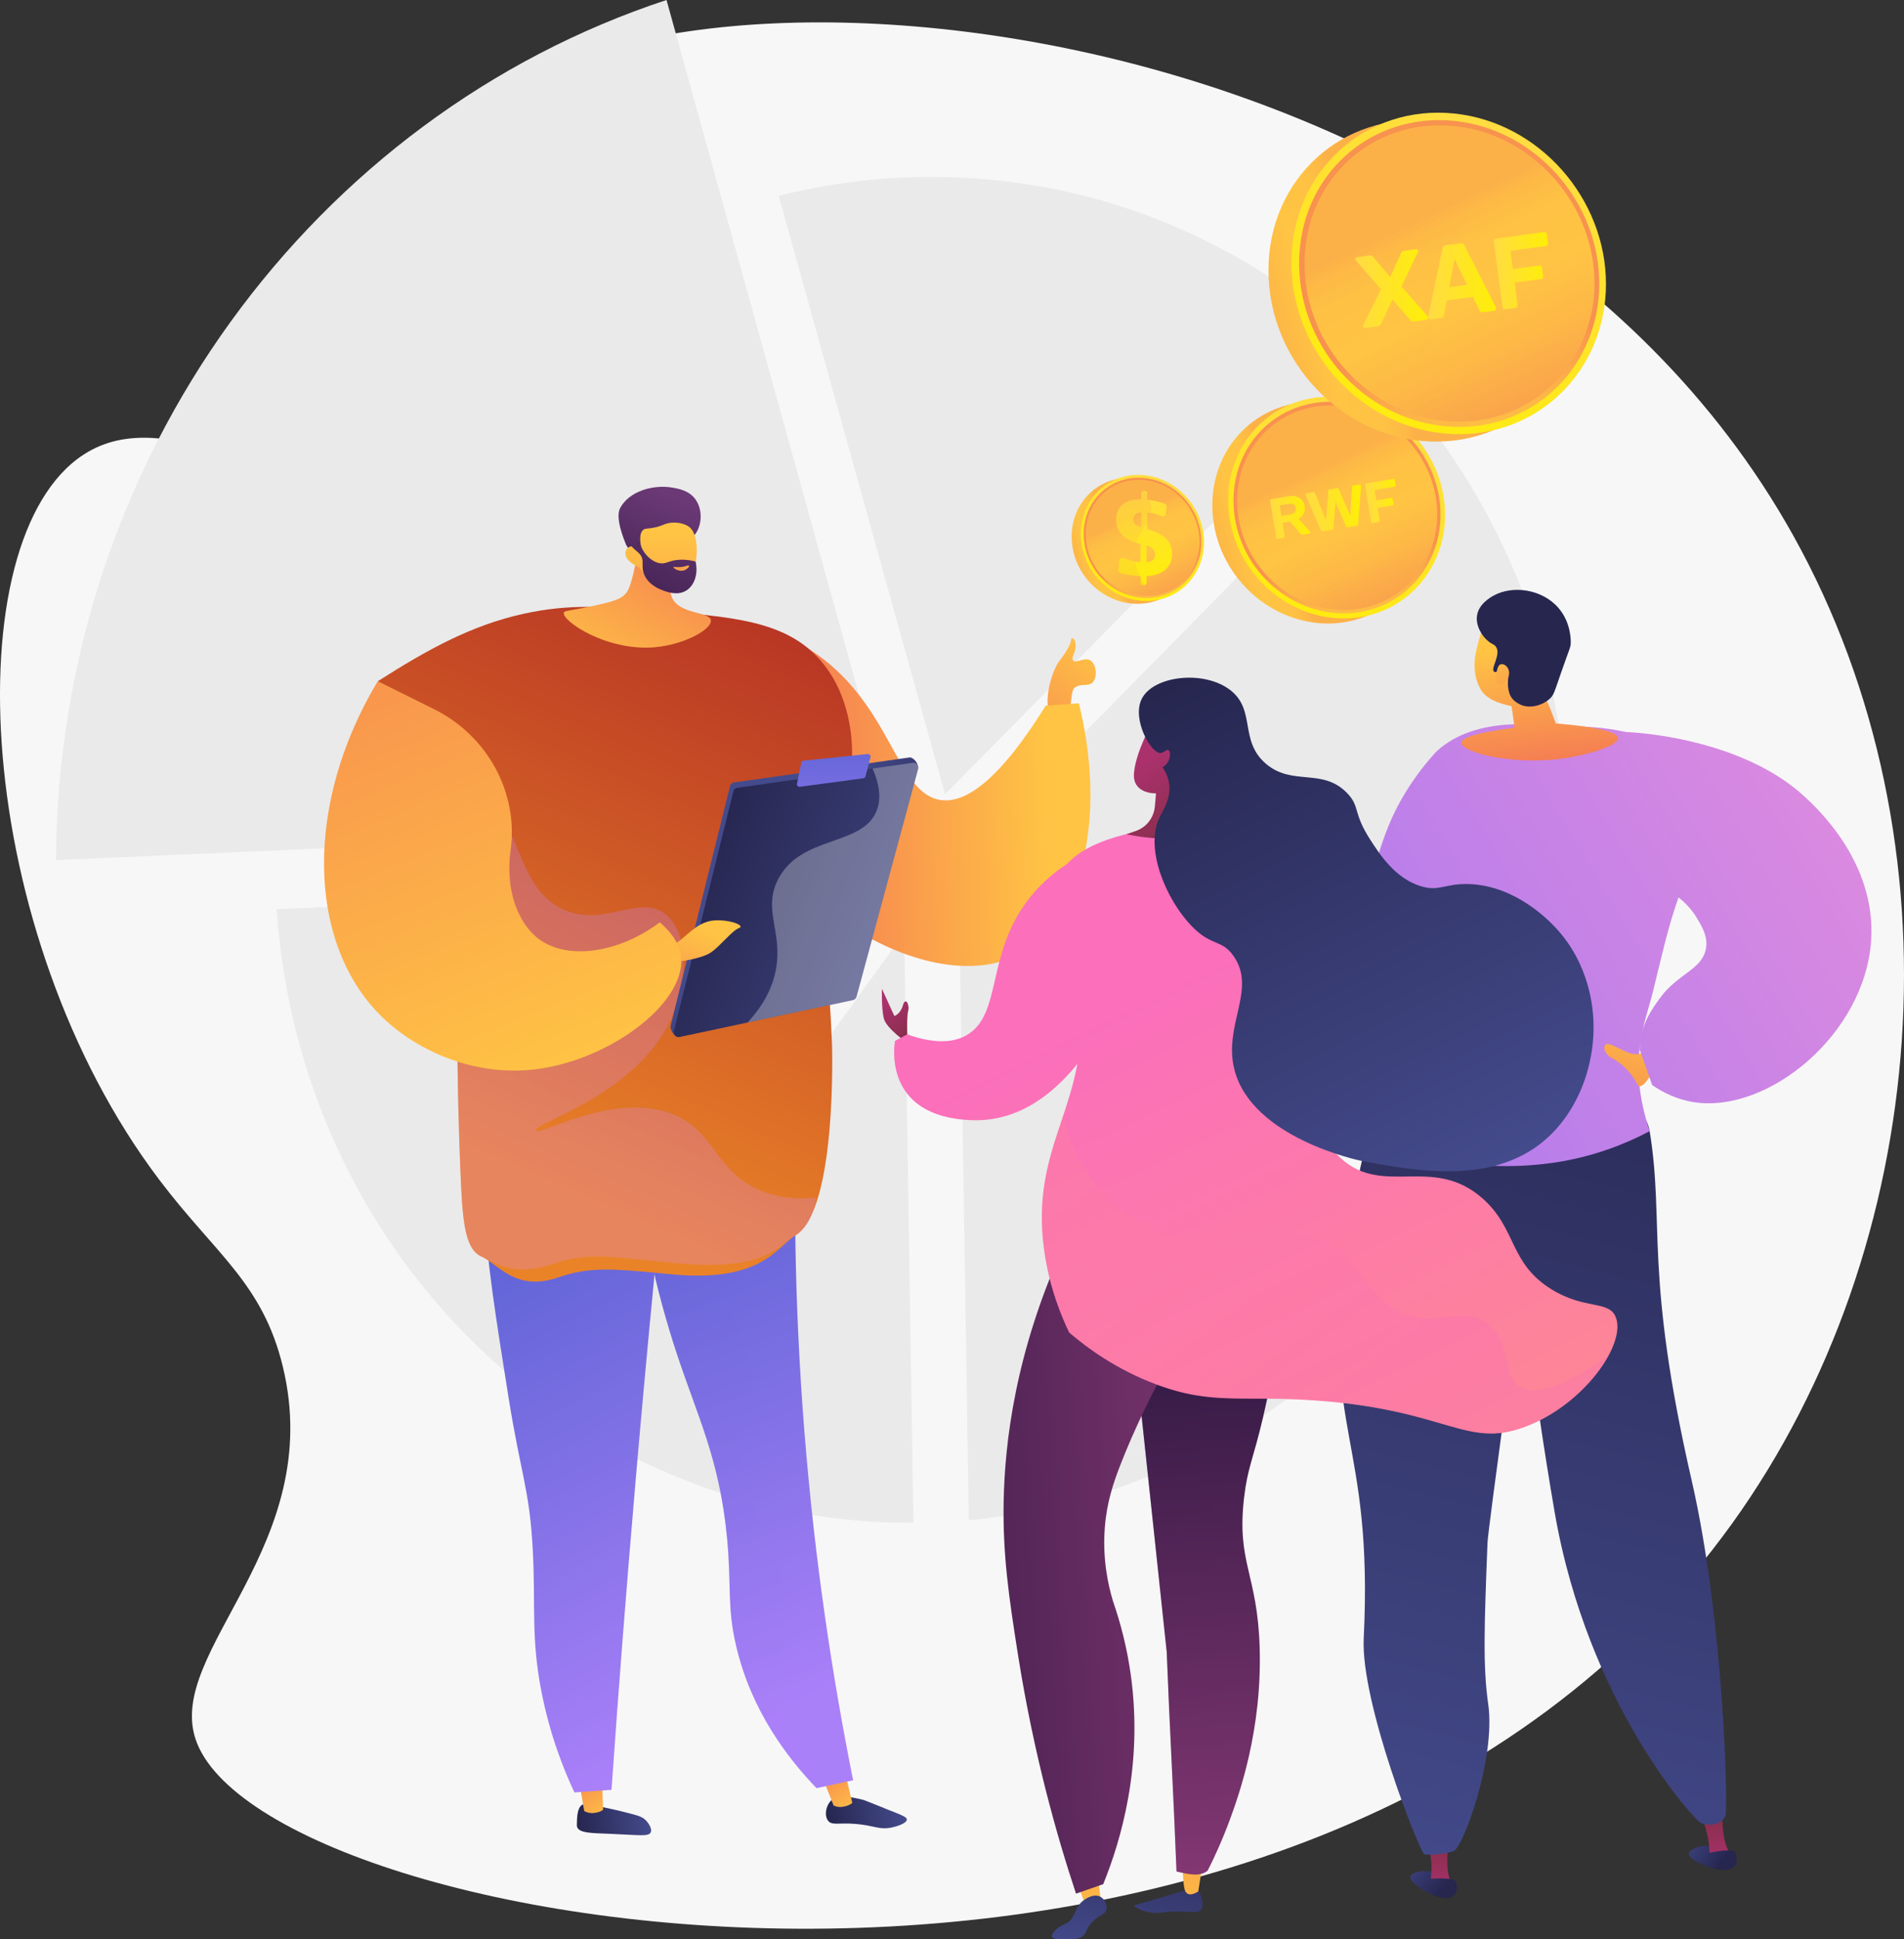<svg width="110" height="112" viewBox="0 0 110 112" fill="none" xmlns="http://www.w3.org/2000/svg">
<rect x="0" y="0" width="110" height="112" fill="#333333" stroke="none"/>
<path d="M26.823 7.691C23.067 12.967 27.315 21.631 21.783 25.571C16.398 29.406 9.9 22.958 4.829 26.255C-2.695 31.145 -1.569 53.898 9.207 68.141C12.447 72.425 15.175 74.107 16.34 78.925C18.842 89.27 9.604 95.311 11.296 100.432C15.107 111.964 75.462 122.244 100.082 87.968C111.581 71.96 113.52 48.69 103.583 30.895C85.627 -1.26 35.25 -4.149 26.823 7.691Z" fill="#F7F7F7"/>
<path d="M51.678 47.533L38.507 0C18.248 6.66 3.349 26.36 3.237 49.674L51.678 47.533Z" fill="#EAEAEA"/>
<path d="M15.981 52.514C16.741 63.522 21.907 73.158 29.641 79.594L50.414 50.898L15.981 52.514Z" fill="#EAEAEA"/>
<path d="M54.599 45.87C62.467 37.91 71.877 28.37 79.295 20.815C72.719 14.259 63.759 10.217 53.818 10.219C50.784 10.219 47.827 10.597 44.989 11.309L54.599 45.87Z" fill="#EAEAEA"/>
<path d="M56.245 48.808L84.448 69.924C88.33 63.731 90.59 56.353 90.59 48.469C90.59 38.746 87.152 29.899 81.468 23.172C79.424 25.258 77.146 27.578 74.644 30.124C67.026 37.876 59.313 45.698 56.245 48.808Z" fill="#EAEAEA"/>
<path d="M55.416 52.32L55.969 87.796C66.803 86.802 76.311 81.037 82.599 72.626L55.416 52.32Z" fill="#EAEAEA"/>
<path d="M52.238 53.879L32.23 81.563C38.114 85.637 45.182 87.977 52.77 87.947L52.238 53.879Z" fill="#EAEAEA"/>
<path d="M61.164 38.23C61.441 37.863 61.859 37.278 61.88 36.961C61.9 36.643 62.344 37.079 62.03 37.789C61.935 38.003 61.953 38.085 62.003 38.149C62.146 38.332 62.637 37.943 62.975 38.127C63.313 38.311 63.439 39.037 63.138 39.395C62.916 39.659 62.575 39.466 62.183 39.654C61.869 39.804 61.947 40.184 61.796 41.153C61.484 41.138 60.787 41.668 60.671 41.377C60.225 40.258 60.887 38.596 61.164 38.23Z" fill="url(#paint0_linear)"/>
<path d="M60.413 40.751C61.052 40.706 61.691 40.662 62.331 40.617C63.838 46.732 62.757 52.664 59.353 54.846C54.036 58.254 44.155 51.832 42.013 44.84C41.073 41.771 41.287 37.342 43.166 36.481C43.687 36.242 44.496 36.205 46.249 37.193C51.485 40.143 51.623 45.718 54.284 46.191C55.467 46.401 57.378 45.643 60.413 40.751Z" fill="url(#paint1_linear)"/>
<path d="M33.574 104.273C33.353 104.476 33.34 104.951 33.33 105.262C33.326 105.401 33.324 105.47 33.343 105.518C33.476 105.867 34.165 105.862 35.249 105.906C36.962 105.977 37.477 106.08 37.595 105.818C37.705 105.572 37.379 105.2 37.343 105.159C37.146 104.939 36.916 104.869 36.473 104.752C35.654 104.536 35.103 104.424 34.936 104.39C33.893 104.178 33.719 104.139 33.574 104.273Z" fill="url(#paint2_linear)"/>
<path d="M34.775 102.555L34.842 104.511C34.789 104.603 34.197 104.854 33.752 104.588L33.416 102.65L34.775 102.555Z" fill="url(#paint3_linear)"/>
<path d="M48.002 104C47.708 104.293 47.614 104.857 47.841 105.15C48.064 105.438 48.433 105.251 49.445 105.335C50.529 105.426 50.799 105.699 51.548 105.534C51.85 105.467 52.387 105.295 52.389 105.081C52.39 104.93 52.126 104.838 51.246 104.489C49.998 103.994 50.005 103.971 49.738 103.911C49.066 103.762 48.391 103.613 48.002 104Z" fill="url(#paint4_linear)"/>
<path d="M48.793 102.262L49.241 104.109C49.194 104.204 48.623 104.5 48.159 104.269L47.444 102.46L48.793 102.262Z" fill="url(#paint5_linear)"/>
<path d="M46.072 62.176C45.825 68.29 45.875 75.183 46.475 82.701C47.068 90.131 48.094 96.871 49.288 102.813C48.583 102.964 47.878 103.114 47.173 103.265C45.498 101.52 43.412 98.804 42.535 95.077C41.99 92.763 42.274 91.605 42.001 88.78C41.565 84.283 40.327 81.873 39.11 78.201C38.017 74.9 36.773 70.076 36.309 63.692C39.563 63.187 42.818 62.681 46.072 62.176Z" fill="url(#paint6_linear)"/>
<path opacity="0.3" d="M45.099 90.756C44.323 87.671 42.827 86.855 42.774 83.944C42.736 81.884 43.474 81.716 43.425 79.744C43.351 76.754 41.605 75.186 40.728 73.305C39.802 71.319 39.448 68.128 41.944 62.82C40.065 63.112 38.187 63.404 36.309 63.695C36.773 70.079 38.017 74.904 39.11 78.204C40.327 81.877 41.565 84.287 42.001 88.784C42.274 91.608 41.99 92.767 42.535 95.08C43.413 98.808 45.498 101.524 47.173 103.268C47.353 103.23 47.532 103.192 47.711 103.153C45.9 100.984 45.261 99.047 45.099 97.475C44.834 94.917 45.881 93.866 45.099 90.756Z" fill="url(#paint7_linear)"/>
<path d="M39.027 61.796C38.188 69.544 37.417 77.442 36.724 85.484C36.203 91.519 35.739 97.48 35.329 103.365C34.614 103.415 33.9 103.465 33.185 103.515C32.568 102.196 31.761 100.188 31.271 97.644C30.675 94.553 30.947 92.751 30.783 89.572C30.598 86.007 30.098 85.205 29.376 80.681C27.911 71.5 27.179 66.909 29.502 64.203C30.256 63.324 32.589 61.143 39.027 61.796Z" fill="url(#paint8_linear)"/>
<path d="M21.825 39.344C24.662 37.533 27.204 36.121 30.231 35.45C32.919 34.854 34.955 35.043 37.474 35.235C42.353 35.607 45.404 35.84 47.406 38.146C49.178 40.185 49.216 42.832 49.228 43.396C49.277 45.665 48.398 46.823 47.751 48.705C46.711 51.732 47.764 52.299 48.069 60.348C48.069 60.348 48.372 69.898 45.948 71.352C44.91 71.974 44.026 74.114 38.731 73.587C35.181 73.234 34.026 73.169 32.228 73.779C29.78 74.611 28.813 73.017 27.803 72.563C26.835 72.127 26.712 70.449 26.595 67.523C26.414 63.01 26.425 59.943 26.409 58.845C26.332 53.807 25.061 49.96 23.433 45.034C22.415 41.952 22.644 41.096 21.825 39.344Z" fill="url(#paint9_linear)"/>
<path d="M36.997 30.242C36.94 31.509 36.746 32.505 36.576 33.186C36.382 33.966 36.261 34.163 36.112 34.321C35.888 34.558 35.557 34.75 33.725 35.103C32.728 35.295 32.602 35.281 32.575 35.378C32.444 35.85 35.039 37.623 37.832 37.379C39.541 37.23 41.136 36.341 41.068 35.826C41 35.308 39.291 35.492 38.835 34.537C38.519 33.872 38.961 32.976 39.467 32.242C39.061 31.37 37.403 31.114 36.997 30.242Z" fill="url(#paint10_linear)"/>
<path d="M40.118 30.911C40.547 30.399 40.621 29.469 40.191 28.855C39.821 28.327 39.201 28.221 38.829 28.158C37.752 27.974 36.361 28.355 35.832 29.331C35.519 29.909 36.063 31.174 36.146 31.4C36.241 31.657 36.432 31.753 36.604 31.952C36.841 32.228 37.212 32.667 37.817 33.4C37.878 33.197 37.967 32.946 38.102 32.675C38.154 32.571 38.363 32.166 38.663 31.836C39.265 31.175 39.712 31.397 40.118 30.911Z" fill="url(#paint11_linear)"/>
<path d="M36.932 32.765C36.932 32.765 37.582 33.976 39.006 33.959C40.28 33.944 40.618 31.096 39.839 30.446C39.579 30.229 39.042 30.116 38.594 30.217C38.33 30.276 38.236 30.38 37.803 30.468C37.403 30.55 37.294 30.5 37.17 30.594C37.014 30.712 36.889 31.014 37.093 31.863C36.864 31.604 36.578 31.494 36.367 31.58C36.333 31.594 36.242 31.649 36.189 31.737C35.994 32.054 36.269 32.486 36.932 32.765Z" fill="url(#paint12_linear)"/>
<path d="M37.121 30.418C37.18 30.467 36.981 30.687 36.949 31.01C36.889 31.639 37.484 32.429 38.129 32.528C38.51 32.586 38.627 32.36 39.264 32.327C39.659 32.307 39.983 32.374 40.186 32.43C40.348 33.132 40.124 33.811 39.647 34.105C39.133 34.423 38.511 34.18 38.252 34.079C38.078 34.011 37.52 33.795 37.252 33.257C36.972 32.696 37.292 32.385 36.958 31.998C36.789 31.803 36.558 31.71 36.349 31.338C36.292 31.237 36.255 31.149 36.233 31.089C36.579 30.758 37.036 30.347 37.121 30.418Z" fill="url(#paint13_linear)"/>
<path d="M39.711 32.663C39.711 32.663 39.429 32.792 38.957 32.74C38.934 32.738 38.908 32.743 38.904 32.755C38.891 32.8 39.184 33.018 39.469 32.954C39.671 32.909 39.836 32.728 39.811 32.678C39.801 32.657 39.756 32.658 39.711 32.663Z" fill="url(#paint14_linear)"/>
<path opacity="0.3" d="M43.89 68.732C41.286 67.617 41.301 65.309 38.869 64.346C35.461 62.996 31.132 65.666 30.965 65.279C30.78 64.849 37.141 63.162 38.947 58.414C39.634 56.61 39.812 53.969 38.518 52.855C36.975 51.527 34.84 53.663 32.441 52.474C29.683 51.107 30.159 47.119 27.807 46.451C26.561 46.097 25.234 46.877 24.281 47.624C25.484 51.394 26.346 54.719 26.409 58.84C26.425 59.938 26.414 63.005 26.595 67.519C26.712 70.444 26.835 72.122 27.804 72.558C28.814 73.012 29.685 73.769 32.133 72.937C33.931 72.327 35.372 72.584 38.922 72.937C44.217 73.464 44.91 71.969 45.948 71.347C46.624 70.942 46.945 70.332 47.16 69.162C46.098 69.277 44.972 69.195 43.89 68.732Z" fill="url(#paint15_linear)"/>
<path d="M52.546 43.744L42.406 45.188C42.295 45.204 42.204 45.286 42.177 45.395L38.743 59.241C38.693 59.44 38.958 59.897 39.157 59.854L49.083 57.446C49.184 57.424 49.265 57.348 49.292 57.247L53.011 44.272C53.063 44.08 52.743 43.716 52.546 43.744Z" fill="url(#paint16_linear)"/>
<path d="M52.738 44.054L42.597 45.498C42.486 45.514 42.395 45.596 42.368 45.706L38.934 59.551C38.885 59.749 39.06 59.931 39.259 59.889L49.274 57.756C49.376 57.734 49.456 57.658 49.483 57.557L53.043 44.401C53.095 44.208 52.934 44.026 52.738 44.054Z" fill="url(#paint17_linear)"/>
<path d="M50.004 44.837L50.288 43.732C50.314 43.632 50.233 43.537 50.13 43.548L46.425 43.928C46.361 43.935 46.308 43.982 46.295 44.045L46.043 45.261C46.022 45.361 46.106 45.451 46.206 45.438L49.881 44.946C49.941 44.938 49.989 44.895 50.004 44.837Z" fill="url(#paint18_linear)"/>
<path opacity="0.3" d="M44.815 56.052C45.257 53.832 44.026 52.542 44.966 50.756C46.296 48.229 49.774 48.883 50.629 46.867C50.859 46.323 50.916 45.542 50.412 44.385L52.738 44.054C52.934 44.026 53.095 44.208 53.043 44.4L49.483 57.557C49.456 57.658 49.376 57.734 49.274 57.756L43.188 59.052C44.186 57.98 44.636 56.954 44.815 56.052Z" fill="white"/>
<path d="M37.218 55.215C37.218 55.215 38.725 54.75 39.28 54.314C39.835 53.878 40.403 53.212 41.281 53.154C42.16 53.098 43.085 53.453 42.692 53.598C42.298 53.741 41.625 54.623 41.081 54.999C40.536 55.376 39.221 55.539 38.974 55.547C38.727 55.555 37.818 56.239 37.818 56.239L37.218 55.215Z" fill="url(#paint19_linear)"/>
<path d="M38.114 53.268C38.92 53.946 39.264 54.613 39.341 55.229C39.684 57.962 35.01 61.42 30.549 61.795C27.248 62.074 23.943 60.667 21.861 58.519C17.8 54.329 17.56 46.449 21.825 39.34C22.915 39.882 24.005 40.424 25.095 40.966C28.135 42.477 29.968 45.753 29.498 49.124C29.188 51.349 29.902 53.357 31.187 54.271C32.828 55.439 35.726 55.056 38.114 53.268Z" fill="url(#paint20_linear)"/>
<path d="M97.575 107.041C97.639 106.687 98.779 106.366 99.344 106.841C99.624 107.076 99.817 107.554 99.655 107.77C99.596 107.849 99.838 107.987 99.606 107.989C98.838 107.998 97.511 107.393 97.575 107.041Z" fill="url(#paint21_linear)"/>
<path d="M98.77 107.168L99.943 107.002C99.4 106.345 99.5 104.254 99.5 104.254L98.253 104.533C98.253 104.533 98.395 105.107 98.637 105.954C98.719 106.244 98.756 106.697 98.77 107.168Z" fill="url(#paint22_linear)"/>
<path d="M98.666 107.023C98.666 107.023 100.078 106.696 100.231 106.977C100.384 107.259 100.502 108.011 99.606 107.987C98.71 107.963 98.586 107.261 98.666 107.023Z" fill="url(#paint23_linear)"/>
<path d="M81.479 108.369C81.592 108.027 82.766 107.87 83.259 108.419C83.504 108.692 83.629 109.192 83.438 109.383C83.368 109.453 83.588 109.623 83.359 109.593C82.597 109.494 81.367 108.709 81.479 108.369Z" fill="url(#paint24_linear)"/>
<path d="M82.645 108.666H83.83C83.383 107.939 83.774 105.883 83.774 105.883L82.5 105.984C82.5 105.984 82.561 106.573 82.682 107.445C82.724 107.744 82.697 108.198 82.645 108.666Z" fill="url(#paint25_linear)"/>
<path d="M79.575 63.703C79.026 65.522 78.242 68.458 77.738 72.141C76.299 82.646 79.357 82.981 78.786 94.622C78.604 98.338 81.994 106.906 82.292 107.095C82.437 107.109 82.594 107.119 82.761 107.114C83.056 107.105 83.472 107.059 83.955 106.914C84.492 106.821 86.428 101.558 85.98 98.429C85.662 96.214 85.754 93.838 85.938 89.084C85.968 88.314 87.931 74.099 87.931 74.099C88.529 79.36 89.216 83.831 89.811 87.297C91.725 98.434 97.946 105.174 98.27 105.282C98.334 105.308 98.918 105.521 99.395 105.205C99.608 105.065 99.68 104.883 99.68 104.883C99.846 104.753 99.631 93.765 97.733 85.496C94.979 73.493 96.178 70.685 95.306 65.324C94.551 60.685 79.575 63.703 79.575 63.703Z" fill="url(#paint26_linear)"/>
<path d="M90.699 41.937C88.871 41.883 85.329 41.283 83.014 43.374C82.974 43.41 82.787 43.616 82.553 43.891C82.336 44.145 81.593 45.038 80.919 46.244C80.43 47.118 79.99 48.136 79.545 49.654C78.761 52.331 78.536 54.611 78.46 55.604C78.037 61.189 78.457 63.766 78.838 65.518C80.491 66.371 84.751 67.896 89.827 67.138C92.145 66.792 94 66.018 95.306 65.327C93.989 61.325 95.022 59.183 95.51 57.209C96.472 53.311 96.69 51.781 99.411 46.176C100.161 44.631 98.379 45.496 97.239 44.14C95.489 42.06 92.336 41.985 90.699 41.937Z" fill="url(#paint27_linear)"/>
<path d="M94.937 60.773C94.937 60.773 94.682 60.944 94.291 60.858C93.899 60.773 93.423 60.449 92.998 60.312C92.572 60.175 92.538 60.807 93.168 61.132C93.797 61.456 94.342 62.105 94.58 62.6C94.818 63.095 95.413 62.002 95.413 62.002L94.937 60.773Z" fill="url(#paint28_linear)"/>
<path d="M93.495 42.272C94.462 42.233 100.569 42.646 104.198 45.953C104.928 46.618 108.396 49.778 108.103 54.297C107.75 59.718 102.166 64.309 97.873 63.654C96.871 63.502 96.058 63.082 95.451 62.665C95.451 62.665 95.451 62.665 95.451 62.665L94.736 60.638C94.725 59.189 95.514 58.176 95.921 57.616C96.921 56.237 98.349 55.995 98.559 54.773C98.676 54.097 98.347 53.543 98.053 53.048C97.053 51.362 95.455 51.154 94.628 50.292C93.774 49.402 91.084 46.683 93.495 42.272Z" fill="url(#paint29_linear)"/>
<path d="M82.562 108.506C82.562 108.506 84.006 108.381 84.118 108.681C84.23 108.981 84.242 109.743 83.359 109.593C82.475 109.443 82.45 108.731 82.562 108.506Z" fill="url(#paint30_linear)"/>
<path d="M85.553 39.832C84.987 38.87 85.239 37.773 85.296 37.535C85.534 36.542 85.623 36.391 85.807 36.181L86.066 35.906C86.066 35.906 86.082 35.894 86.1 35.882C86.28 35.757 86.955 35.554 87.1 35.547C87.565 35.524 88.512 37.197 89.054 39.777C89.098 39.869 89.141 39.962 89.184 40.056C89.453 40.641 89.684 41.217 89.882 41.778C93.025 42.044 93.461 42.414 93.475 42.628C93.504 43.078 91.714 43.598 90.367 43.796C87.43 44.227 84.41 43.45 84.424 42.9C84.43 42.661 85.014 42.349 87.504 42.022C87.446 41.608 87.387 41.195 87.329 40.781C87.127 40.736 85.97 40.54 85.553 39.832Z" fill="url(#paint31_linear)"/>
<path d="M85.329 35.567C85.254 36.125 85.596 36.726 85.992 37.041C86.229 37.23 86.321 37.198 86.429 37.358C86.733 37.809 86.101 38.604 86.312 38.785C86.463 38.915 86.823 38.542 87.043 38.681C87.284 38.833 86.982 39.363 87.206 40.045C87.217 40.078 87.223 40.095 87.225 40.102C87.37 40.482 87.761 40.657 87.865 40.703C88.361 40.925 89.089 40.766 89.543 40.346C89.773 40.133 89.797 39.979 90.186 38.855C90.683 37.417 90.739 37.414 90.746 37.132C90.751 36.963 90.76 35.953 90.042 35.116C89.099 34.016 87.388 33.786 86.287 34.399C86.109 34.499 85.421 34.882 85.329 35.567Z" fill="#26264F"/>
<path d="M86.545 38.527C86.667 38.21 87.072 38.369 87.165 38.712C87.258 39.054 87.021 39.5 86.682 39.518C86.342 39.536 86.381 38.953 86.545 38.527Z" fill="url(#paint32_linear)"/>
<path d="M78.428 57.539C78.402 57.539 78.377 57.523 78.367 57.497C78.354 57.463 78.371 57.425 78.405 57.412C78.433 57.401 81.266 56.288 83.906 53.671C83.932 53.646 83.973 53.646 83.999 53.672C84.024 53.698 84.024 53.74 83.998 53.765C81.337 56.402 78.481 57.524 78.452 57.535C78.444 57.538 78.436 57.539 78.428 57.539Z" fill="#9B305E"/>
<path d="M69.26 109.207C69.576 109.854 69.487 110.132 69.409 110.254C69.178 110.612 68.623 110.274 67.175 110.446C67.005 110.466 66.68 110.51 66.276 110.414C65.929 110.332 65.52 110.147 65.538 110.054C65.544 110.02 65.606 110.007 65.629 110.002C66.031 109.916 68.548 109.141 68.548 109.141L69.26 109.207Z" fill="url(#paint33_linear)"/>
<path d="M69.453 107.787L69.228 109.233C69.228 109.233 68.61 109.671 68.447 109.139C68.33 108.755 68.334 107.723 68.334 107.723L69.453 107.787Z" fill="url(#paint34_linear)"/>
<path d="M62.149 108.502L62.757 110.166L63.639 110.025L63.434 108.484L62.149 108.502Z" fill="url(#paint35_linear)"/>
<path d="M63.032 111.083C63.459 110.575 63.84 110.621 63.917 110.271C63.977 109.997 63.81 109.66 63.557 109.532C63.202 109.352 62.771 109.633 62.674 109.696C62.013 110.127 62.193 110.801 61.57 111.094C61.445 111.153 61.246 111.215 61.037 111.412C60.948 111.495 60.728 111.703 60.779 111.845C60.839 112.01 61.232 112.005 61.605 111.999C62.053 111.993 62.277 111.989 62.493 111.854C62.791 111.667 62.702 111.476 63.032 111.083Z" fill="url(#paint36_linear)"/>
<path d="M74.175 73.215C74.011 76.576 73.532 79.446 72.986 81.785C72.399 84.302 72.08 84.732 71.876 86.477C71.433 90.273 72.643 90.844 72.775 95.148C72.922 99.901 71.583 103.647 71.058 105.076C70.599 106.325 70.124 107.331 69.769 108.03C69.327 108.4 68.667 108.24 67.971 108.082C67.805 103.77 67.571 99.711 67.405 95.399C66.713 88.903 66.021 82.407 65.329 75.912C68.277 75.013 71.226 74.114 74.175 73.215Z" fill="url(#paint37_linear)"/>
<path opacity="0.3" d="M67.971 108.082C67.805 103.77 67.571 99.711 67.405 95.399C66.713 88.903 66.021 82.407 65.329 75.912C68.277 75.013 71.226 74.114 74.175 73.215C74.164 73.437 74.148 73.652 74.135 73.87C69.95 77.362 69.085 80.181 69.084 82.117C69.083 84.464 70.336 85.655 70.014 89.052C69.783 91.48 69.045 91.893 68.999 94.088C68.939 96.915 70.114 98.53 70.667 100.176C71.203 101.767 71.357 104.007 70.19 107.164C70.039 107.489 69.896 107.78 69.769 108.03C69.327 108.4 68.667 108.24 67.971 108.082Z" fill="url(#paint38_linear)"/>
<path d="M68.921 76.346C66.69 79.947 65.433 82.793 64.746 84.552C64.327 85.625 63.944 86.744 63.829 88.22C63.688 90.028 64.015 91.523 64.305 92.482C64.732 93.712 65.111 95.144 65.333 96.757C66.054 101.988 64.744 106.325 63.738 108.813C63.214 108.995 62.689 109.178 62.165 109.36C61.057 106.025 59.713 101.3 58.8 95.488C58.302 92.314 57.922 89.825 57.985 86.675C58.052 83.352 58.635 78.107 61.478 71.887C63.959 73.373 66.44 74.859 68.921 76.346Z" fill="url(#paint39_linear)"/>
<path d="M68.333 47.561C65.012 48.06 62.479 48.6 61.317 50.315C60.09 52.127 61.949 53.55 62.377 57.593C63.031 63.781 59.447 66.01 60.331 72.246C60.629 74.348 61.304 75.982 61.772 76.955C62.822 77.854 64.496 79.085 66.785 79.944C70.115 81.194 71.785 80.545 76.295 80.901C83.671 81.484 84.73 83.657 88.095 82.407C91.495 81.144 94.013 77.586 93.331 76.028C92.922 75.096 91.559 75.643 89.645 74.467C87.179 72.952 87.641 70.966 85.652 69.211C82.794 66.691 79.942 69.113 77.498 66.922C75.026 64.705 74.838 59.441 75.975 56.334C76.718 54.304 76.778 52.081 77.342 49.994C77.389 49.821 77.429 49.544 77.328 49.226C76.941 48.012 74.747 47.733 73.089 47.538C70.56 47.24 68.606 47.52 68.333 47.561Z" fill="url(#paint40_linear)"/>
<path opacity="0.3" d="M87.757 80.056C86.75 79.35 87.345 77.423 85.853 76.362C84.468 75.376 83.345 76.602 81.287 75.92C78.648 75.045 78.841 72.481 76.313 71.607C74.495 70.978 73.917 72.139 71.275 72.133C68.638 72.127 65.206 70.961 63.077 68.109C62.173 66.897 61.68 65.615 61.423 64.434C60.669 66.704 59.856 68.897 60.331 72.244C60.629 74.345 61.304 75.98 61.772 76.953C62.822 77.851 64.496 79.082 66.785 79.941C70.115 81.192 71.785 80.543 76.295 80.899C83.671 81.481 84.73 83.654 88.095 82.404C90.268 81.597 92.076 79.854 92.923 78.293C89.959 80.361 88.489 80.568 87.757 80.056Z" fill="url(#paint41_linear)"/>
<path d="M66.544 41.77C66.544 41.77 65.596 43.468 65.512 44.672C65.429 45.877 66.787 45.818 66.787 45.818L66.719 46.578C66.662 47.226 66.23 47.78 65.617 47.991L65.077 48.177C65.077 48.177 68.553 49.003 70.489 47.692L69.94 47.626C69.164 47.533 68.56 46.903 68.498 46.121L68.472 45.795C68.472 45.795 69.158 42.05 66.544 41.77Z" fill="url(#paint42_linear)"/>
<path d="M52.433 60.243C52.433 60.243 51.203 59.403 51.059 58.811C50.916 58.219 50.952 57.105 50.952 57.105L51.669 58.675C51.669 58.675 52.015 58.575 52.165 58.058C52.314 57.541 52.566 58.014 52.464 58.405C52.362 58.796 52.433 60.243 52.433 60.243Z" fill="url(#paint43_linear)"/>
<path d="M61.906 49.73C61.256 50.128 60.276 50.825 59.41 51.95C56.946 55.151 57.907 58.562 55.869 59.768C55.286 60.113 54.263 60.393 52.416 59.737L51.708 60.115C51.708 60.115 50.843 64.529 56.184 64.694C61.525 64.86 64.186 58.196 64.186 58.196L61.906 49.73Z" fill="url(#paint44_linear)"/>
<path d="M67.054 43.49C67.234 43.478 67.388 43.252 67.51 43.323C67.639 43.397 67.617 43.732 67.499 43.964C67.403 44.155 67.25 44.261 67.165 44.31C67.3 44.506 67.471 44.811 67.537 45.206C67.681 46.081 67.205 46.771 67.005 47.177C66.1 49.006 67.383 51.957 68.828 53.464C70.003 54.689 70.573 54.219 71.268 55.214C72.622 57.15 70.653 59.204 71.319 61.785C72.332 65.71 78.446 67.003 78.699 67.053C78.799 67.073 78.866 67.086 78.97 67.105C81.714 67.603 85.874 68.358 88.862 66.153C91.097 64.504 92.168 61.572 92.058 58.966C92.028 58.281 91.877 55.679 89.814 53.513C89.486 53.17 87.546 51.139 84.868 51.057C83.45 51.014 83.153 51.51 82.074 51.176C80.598 50.719 79.712 49.344 79.162 48.491C78.151 46.922 78.583 46.601 77.848 45.824C76.408 44.303 74.656 45.435 73.112 44.087C71.59 42.757 72.562 41.018 71.09 39.864C69.572 38.674 66.611 39.014 65.953 40.379C65.386 41.551 66.499 43.523 67.054 43.49Z" fill="url(#paint45_linear)"/>
<path d="M69.041 31.472C69.041 33.407 67.533 34.929 65.606 34.87C63.601 34.808 61.914 33.07 61.914 30.99C61.914 28.91 63.601 27.4 65.606 27.609C67.533 27.811 69.041 29.537 69.041 31.472Z" fill="url(#paint46_linear)"/>
<path d="M69.562 31.308C69.562 33.243 68.054 34.765 66.127 34.706C64.121 34.644 62.435 32.906 62.435 30.826C62.435 28.746 64.121 27.236 66.127 27.445C68.054 27.647 69.562 29.373 69.562 31.308Z" fill="url(#paint47_linear)"/>
<path d="M69.41 31.295C69.41 33.145 67.968 34.598 66.127 34.538C64.215 34.476 62.609 32.817 62.609 30.835C62.609 28.853 64.215 27.411 66.127 27.608C67.968 27.797 69.41 29.445 69.41 31.295Z" fill="url(#paint48_linear)"/>
<path d="M69.302 31.29C69.302 33.078 67.906 34.482 66.127 34.422C64.281 34.359 62.733 32.757 62.733 30.845C62.733 28.933 64.281 27.54 66.127 27.728C67.906 27.909 69.302 29.501 69.302 31.29Z" fill="url(#paint49_linear)"/>
<path d="M66.109 28.337C66.204 28.346 66.28 28.431 66.28 28.528V28.857C66.469 28.878 66.659 28.911 66.849 28.956C66.989 28.989 67.128 29.029 67.266 29.074C67.349 29.101 67.405 29.185 67.397 29.272L67.356 29.685C67.346 29.794 67.238 29.859 67.136 29.813C67.045 29.773 66.952 29.738 66.856 29.709C66.69 29.658 66.514 29.625 66.329 29.61L66.28 29.606V30.549C66.774 30.688 67.137 30.874 67.371 31.109C67.605 31.342 67.721 31.633 67.721 31.983C67.721 32.361 67.592 32.663 67.334 32.891C67.075 33.121 66.711 33.25 66.241 33.278V33.641C66.241 33.738 66.164 33.813 66.069 33.809L66.066 33.809C65.971 33.805 65.894 33.724 65.894 33.627V33.268L65.818 33.265C65.597 33.255 65.386 33.232 65.185 33.197C65.035 33.171 64.889 33.137 64.747 33.096C64.661 33.071 64.602 32.989 64.609 32.9L64.657 32.369C64.667 32.255 64.782 32.188 64.891 32.231C65.017 32.281 65.146 32.323 65.276 32.358C65.478 32.411 65.683 32.446 65.891 32.461L65.894 31.412C65.42 31.294 65.065 31.119 64.832 30.889C64.598 30.657 64.48 30.36 64.48 29.998C64.48 29.625 64.608 29.336 64.862 29.134C65.114 28.932 65.474 28.832 65.937 28.832V28.496C65.937 28.399 66.014 28.328 66.109 28.337ZM65.937 29.596C65.79 29.607 65.676 29.647 65.594 29.717C65.512 29.787 65.471 29.882 65.471 30C65.471 30.112 65.509 30.206 65.585 30.282C65.661 30.357 65.778 30.417 65.937 30.462V29.596ZM66.241 31.496V32.458C66.4 32.458 66.522 32.42 66.608 32.343C66.693 32.267 66.735 32.159 66.735 32.02C66.735 31.892 66.696 31.787 66.617 31.703C66.537 31.619 66.412 31.55 66.241 31.496Z" fill="url(#paint50_linear)"/>
<path opacity="0.3" d="M65.552 31.726C65.66 30.662 66.633 30.212 66.506 29.234C66.428 28.631 65.973 28.123 65.465 27.727C63.924 27.889 62.733 29.169 62.733 30.843C62.733 32.755 64.281 34.358 66.127 34.42C66.306 34.426 66.481 34.416 66.651 34.394C65.918 33.662 65.46 32.639 65.552 31.726Z" fill="url(#paint51_linear)"/>
<path d="M82.573 30.03C82.573 33.433 79.922 36.11 76.533 36.005C73.007 35.897 70.041 32.84 70.041 29.182C70.041 25.524 73.007 22.869 76.533 23.237C79.922 23.591 82.573 26.627 82.573 30.03Z" fill="url(#paint52_linear)"/>
<path d="M83.489 29.737C83.489 33.14 80.838 35.817 77.449 35.712C73.922 35.604 70.956 32.547 70.956 28.889C70.956 25.231 73.922 22.576 77.449 22.944C80.838 23.298 83.489 26.334 83.489 29.737Z" fill="url(#paint53_linear)"/>
<path d="M83.223 29.719C83.223 32.972 80.686 35.526 77.449 35.421C74.086 35.312 71.263 32.395 71.263 28.909C71.263 25.424 74.086 22.889 77.449 23.235C80.686 23.568 83.223 26.465 83.223 29.719Z" fill="url(#paint54_linear)"/>
<path d="M83.032 29.711C83.032 32.857 80.578 35.324 77.449 35.219C74.203 35.109 71.481 32.292 71.481 28.929C71.481 25.567 74.203 23.118 77.449 23.448C80.578 23.766 83.032 26.565 83.032 29.711Z" fill="url(#paint55_linear)"/>
<path opacity="0.3" d="M76.439 30.482C76.627 28.612 78.34 27.82 78.116 26.1C77.978 25.04 77.178 24.147 76.285 23.449C73.576 23.734 71.481 25.986 71.481 28.93C71.481 32.292 74.203 35.11 77.449 35.219C77.764 35.23 78.072 35.213 78.371 35.174C77.082 33.887 76.276 32.088 76.439 30.482Z" fill="url(#paint56_linear)"/>
<path d="M91.454 16.835C91.454 21.769 87.61 25.65 82.697 25.499C77.584 25.341 73.283 20.909 73.283 15.606C73.283 10.303 77.584 6.453 82.697 6.987C87.61 7.5 91.454 11.902 91.454 16.835Z" fill="url(#paint57_linear)"/>
<path d="M92.782 16.406C92.782 21.339 88.938 25.221 84.025 25.069C78.911 24.912 74.611 20.48 74.611 15.176C74.611 9.873 78.911 6.023 84.025 6.557C88.938 7.071 92.782 11.472 92.782 16.406Z" fill="url(#paint58_linear)"/>
<path d="M92.396 16.384C92.396 21.1 88.718 24.804 84.024 24.652C79.149 24.493 75.055 20.264 75.055 15.211C75.055 10.157 79.149 6.482 84.024 6.983C88.718 7.466 92.396 11.667 92.396 16.384Z" fill="url(#paint59_linear)"/>
<path d="M92.12 16.362C92.12 20.923 88.561 24.5 84.025 24.348C79.318 24.189 75.372 20.104 75.372 15.229C75.372 10.354 79.318 6.803 84.025 7.281C88.561 7.742 92.12 11.801 92.12 16.362Z" fill="url(#paint60_linear)"/>
<path opacity="0.3" d="M82.56 17.478C82.833 14.767 85.316 13.619 84.992 11.125C84.792 9.588 83.631 8.293 82.336 7.281C78.409 7.695 75.372 10.959 75.372 15.227C75.372 20.102 79.318 24.188 84.025 24.346C84.481 24.361 84.928 24.338 85.362 24.28C83.493 22.414 82.325 19.807 82.56 17.478Z" fill="url(#paint61_linear)"/>
<path d="M75.643 30.815L75.265 30.878C75.213 30.886 75.167 30.868 75.129 30.823L74.531 30.122L74.094 30.194L74.222 30.973C74.225 30.995 74.221 31.014 74.209 31.03C74.198 31.047 74.181 31.057 74.159 31.061L73.817 31.117C73.795 31.121 73.776 31.117 73.761 31.105C73.746 31.093 73.736 31.076 73.733 31.054L73.38 28.91C73.377 28.892 73.381 28.875 73.392 28.857C73.402 28.84 73.418 28.829 73.44 28.826L74.465 28.656C74.704 28.617 74.906 28.652 75.073 28.761C75.239 28.87 75.339 29.025 75.372 29.226C75.385 29.307 75.386 29.388 75.374 29.471C75.362 29.554 75.326 29.642 75.266 29.734C75.207 29.827 75.125 29.901 75.02 29.957L75.679 30.708C75.698 30.728 75.704 30.749 75.697 30.773C75.689 30.796 75.671 30.811 75.643 30.815ZM74.573 29.708C74.673 29.691 74.751 29.649 74.805 29.58C74.86 29.512 74.88 29.432 74.865 29.34C74.85 29.248 74.806 29.181 74.734 29.138C74.663 29.095 74.578 29.081 74.48 29.098L73.929 29.189L74.029 29.798L74.573 29.708Z" fill="url(#paint62_linear)"/>
<path d="M78.459 30.276C78.457 30.299 78.445 30.319 78.426 30.335C78.406 30.352 78.391 30.361 78.38 30.363L77.861 30.449C77.811 30.457 77.777 30.438 77.758 30.392L77.159 28.991L77.037 30.511C77.032 30.561 77.005 30.59 76.958 30.598L76.413 30.689C76.363 30.697 76.329 30.678 76.31 30.632L75.439 28.614C75.424 28.58 75.424 28.552 75.437 28.528C75.45 28.505 75.47 28.491 75.498 28.486L75.886 28.422C75.928 28.415 75.957 28.435 75.973 28.481L76.606 30.051L76.742 28.348C76.75 28.301 76.773 28.275 76.81 28.269L77.253 28.196C77.294 28.189 77.324 28.206 77.342 28.248L78.013 29.805L78.113 28.127C78.114 28.078 78.135 28.05 78.176 28.043L78.542 27.983C78.609 27.971 78.64 28.006 78.635 28.085L78.459 30.276Z" fill="url(#paint63_linear)"/>
<path d="M80.46 28.81L80.508 29.101C80.511 29.121 80.507 29.14 80.496 29.157C80.484 29.175 80.468 29.185 80.449 29.188L79.584 29.331L79.705 30.065C79.708 30.087 79.704 30.106 79.691 30.122C79.678 30.139 79.662 30.149 79.642 30.152L79.3 30.209C79.278 30.213 79.259 30.209 79.244 30.197C79.229 30.184 79.219 30.168 79.216 30.146L78.863 28.002C78.86 27.982 78.864 27.964 78.875 27.948C78.885 27.931 78.902 27.921 78.923 27.918L80.496 27.657C80.517 27.654 80.536 27.658 80.553 27.67C80.569 27.682 80.579 27.699 80.583 27.72L80.632 28.022C80.636 28.043 80.632 28.063 80.62 28.079C80.608 28.096 80.591 28.106 80.57 28.109L79.415 28.3L79.512 28.893L80.377 28.75C80.398 28.746 80.417 28.75 80.432 28.762C80.448 28.774 80.457 28.79 80.46 28.81Z" fill="url(#paint64_linear)"/>
<path d="M79.79 18.713C79.749 18.79 79.692 18.833 79.618 18.843L78.886 18.941C78.824 18.949 78.782 18.932 78.761 18.889C78.74 18.847 78.74 18.806 78.762 18.767L79.784 16.708L78.339 15.05C78.302 15.011 78.293 14.97 78.311 14.926C78.329 14.882 78.363 14.857 78.413 14.85L79.145 14.752C79.219 14.742 79.282 14.769 79.334 14.834L80.317 16.002L80.943 14.618C80.976 14.543 81.03 14.5 81.103 14.49L81.8 14.397C81.859 14.389 81.899 14.403 81.921 14.44C81.944 14.476 81.943 14.518 81.918 14.565L80.968 16.544L82.481 18.27C82.514 18.309 82.524 18.35 82.512 18.393C82.5 18.436 82.465 18.462 82.407 18.47L81.669 18.568C81.599 18.578 81.534 18.549 81.474 18.482L80.447 17.296L79.79 18.713Z" fill="url(#paint65_linear)"/>
<path d="M83.426 18.216C83.409 18.297 83.37 18.342 83.308 18.351L82.657 18.438C82.607 18.444 82.568 18.431 82.542 18.397C82.516 18.363 82.51 18.315 82.526 18.253L83.34 14.322C83.356 14.233 83.406 14.183 83.491 14.172L84.409 14.049C84.491 14.038 84.552 14.073 84.595 14.155L86.412 17.727C86.44 17.787 86.444 17.837 86.426 17.877C86.408 17.917 86.371 17.94 86.317 17.948L85.632 18.039C85.566 18.048 85.516 18.015 85.482 17.941L85.099 17.149L83.583 17.352L83.426 18.216ZM84.758 16.447L84.042 14.976L84.024 14.979L83.729 16.585L84.758 16.447Z" fill="url(#paint66_linear)"/>
<path d="M89.083 15.444L89.152 15.963C89.156 15.998 89.148 16.031 89.127 16.061C89.105 16.092 89.077 16.11 89.042 16.114L87.502 16.32L87.676 17.627C87.681 17.666 87.672 17.699 87.648 17.728C87.624 17.757 87.595 17.774 87.56 17.779L86.95 17.86C86.911 17.866 86.879 17.857 86.852 17.835C86.825 17.813 86.809 17.782 86.804 17.743L86.297 13.924C86.292 13.889 86.3 13.857 86.32 13.829C86.34 13.801 86.369 13.784 86.408 13.779L89.208 13.404C89.247 13.399 89.28 13.407 89.309 13.429C89.337 13.451 89.354 13.481 89.359 13.52L89.431 14.056C89.436 14.095 89.427 14.129 89.406 14.158C89.384 14.187 89.353 14.203 89.315 14.209L87.258 14.484L87.398 15.539L88.938 15.333C88.977 15.328 89.01 15.336 89.036 15.358C89.063 15.381 89.078 15.409 89.083 15.444Z" fill="url(#paint67_linear)"/>
<defs>
<linearGradient id="paint0_linear" x1="63.45" y1="37.095" x2="56.153" y2="45.788" gradientUnits="userSpaceOnUse">
<stop stop-color="#FFC444"/>
<stop offset="0.996" stop-color="#F36F56"/>
</linearGradient>
<linearGradient id="paint1_linear" x1="60.5" y1="45.681" x2="43.197" y2="46.303" gradientUnits="userSpaceOnUse">
<stop stop-color="#FFC444"/>
<stop offset="0.996" stop-color="#F36F56"/>
</linearGradient>
<linearGradient id="paint2_linear" x1="37.547" y1="104.904" x2="33.314" y2="105.284" gradientUnits="userSpaceOnUse">
<stop stop-color="#444B8C"/>
<stop offset="0.996" stop-color="#26264F"/>
</linearGradient>
<linearGradient id="paint3_linear" x1="35.119" y1="105.073" x2="32.98" y2="101.346" gradientUnits="userSpaceOnUse">
<stop stop-color="#FFC444"/>
<stop offset="0.996" stop-color="#F36F56"/>
</linearGradient>
<linearGradient id="paint4_linear" x1="52.194" y1="104.174" x2="47.782" y2="105.133" gradientUnits="userSpaceOnUse">
<stop stop-color="#444B8C"/>
<stop offset="0.996" stop-color="#26264F"/>
</linearGradient>
<linearGradient id="paint5_linear" x1="49.465" y1="104.728" x2="46.996" y2="101.102" gradientUnits="userSpaceOnUse">
<stop stop-color="#FFC444"/>
<stop offset="0.996" stop-color="#F36F56"/>
</linearGradient>
<linearGradient id="paint6_linear" x1="51.106" y1="96.726" x2="40.462" y2="68.904" gradientUnits="userSpaceOnUse">
<stop stop-color="#AA80F9"/>
<stop offset="0.996" stop-color="#6165D7"/>
</linearGradient>
<linearGradient id="paint7_linear" x1="49.197" y1="97.46" x2="38.553" y2="69.638" gradientUnits="userSpaceOnUse">
<stop stop-color="#AA80F9"/>
<stop offset="0.996" stop-color="#6165D7"/>
</linearGradient>
<linearGradient id="paint8_linear" x1="44.328" y1="98.238" x2="30.354" y2="71.942" gradientUnits="userSpaceOnUse">
<stop stop-color="#AA80F9"/>
<stop offset="0.996" stop-color="#6165D7"/>
</linearGradient>
<linearGradient id="paint9_linear" x1="28.828" y1="67.575" x2="47.153" y2="25.385" gradientUnits="userSpaceOnUse">
<stop stop-color="#EA8328"/>
<stop offset="0.996" stop-color="#a91f23"/>
</linearGradient>
<linearGradient id="paint10_linear" x1="34.451" y1="40.002" x2="40.553" y2="28.901" gradientUnits="userSpaceOnUse">
<stop stop-color="#FFC444"/>
<stop offset="0.996" stop-color="#F36F56"/>
</linearGradient>
<linearGradient id="paint11_linear" x1="35.085" y1="36.594" x2="38.721" y2="28.583" gradientUnits="userSpaceOnUse">
<stop stop-color="#311944"/>
<stop offset="1" stop-color="#6B3976"/>
</linearGradient>
<linearGradient id="paint12_linear" x1="38.192" y1="30.833" x2="38.182" y2="42.783" gradientUnits="userSpaceOnUse">
<stop stop-color="#FFC444"/>
<stop offset="0.996" stop-color="#F36F56"/>
</linearGradient>
<linearGradient id="paint13_linear" x1="36.046" y1="37.034" x2="39.686" y2="29.015" gradientUnits="userSpaceOnUse">
<stop stop-color="#311944"/>
<stop offset="1" stop-color="#6B3976"/>
</linearGradient>
<linearGradient id="paint14_linear" x1="39.435" y1="32.258" x2="39.192" y2="33.745" gradientUnits="userSpaceOnUse">
<stop stop-color="#FFC444"/>
<stop offset="1" stop-color="#F36F56"/>
</linearGradient>
<linearGradient id="paint15_linear" x1="31.611" y1="68.125" x2="50.949" y2="23.601" gradientUnits="userSpaceOnUse">
<stop offset="0.004" stop-color="#E38DDD"/>
<stop offset="1" stop-color="#9571F6"/>
</linearGradient>
<linearGradient id="paint16_linear" x1="50.699" y1="55.48" x2="44.093" y2="50.488" gradientUnits="userSpaceOnUse">
<stop offset="0.004" stop-color="#26264F"/>
<stop offset="1" stop-color="#444B8C"/>
</linearGradient>
<linearGradient id="paint17_linear" x1="40.112" y1="49.568" x2="55.602" y2="55.861" gradientUnits="userSpaceOnUse">
<stop offset="0.004" stop-color="#26264F"/>
<stop offset="1" stop-color="#444B8C"/>
</linearGradient>
<linearGradient id="paint18_linear" x1="48.257" y1="52.183" x2="48.145" y2="42.784" gradientUnits="userSpaceOnUse">
<stop stop-color="#AA80F9"/>
<stop offset="0.996" stop-color="#6165D7"/>
</linearGradient>
<linearGradient id="paint19_linear" x1="40.338" y1="53.51" x2="37.51" y2="60.67" gradientUnits="userSpaceOnUse">
<stop stop-color="#FFC444"/>
<stop offset="0.996" stop-color="#F36F56"/>
</linearGradient>
<linearGradient id="paint20_linear" x1="32.393" y1="62.323" x2="15.109" y2="19.157" gradientUnits="userSpaceOnUse">
<stop stop-color="#FFC444"/>
<stop offset="0.996" stop-color="#F36F56"/>
</linearGradient>
<linearGradient id="paint21_linear" x1="96.941" y1="106.018" x2="99.458" y2="107.685" gradientUnits="userSpaceOnUse">
<stop stop-color="#444B8C"/>
<stop offset="0.996" stop-color="#26264F"/>
</linearGradient>
<linearGradient id="paint22_linear" x1="99.371" y1="107.707" x2="98.818" y2="103.807" gradientUnits="userSpaceOnUse">
<stop stop-color="#AB316D"/>
<stop offset="1" stop-color="#792D3D"/>
</linearGradient>
<linearGradient id="paint23_linear" x1="97.129" y1="105.731" x2="99.646" y2="107.398" gradientUnits="userSpaceOnUse">
<stop stop-color="#444B8C"/>
<stop offset="0.996" stop-color="#26264F"/>
</linearGradient>
<linearGradient id="paint24_linear" x1="80.995" y1="107.267" x2="83.255" y2="109.27" gradientUnits="userSpaceOnUse">
<stop stop-color="#444B8C"/>
<stop offset="0.996" stop-color="#26264F"/>
</linearGradient>
<linearGradient id="paint25_linear" x1="83.165" y1="109.284" x2="83.165" y2="105.344" gradientUnits="userSpaceOnUse">
<stop stop-color="#AB316D"/>
<stop offset="1" stop-color="#792D3D"/>
</linearGradient>
<linearGradient id="paint26_linear" x1="82.98" y1="111.089" x2="97.771" y2="51.584" gradientUnits="userSpaceOnUse">
<stop stop-color="#444B8C"/>
<stop offset="0.996" stop-color="#26264F"/>
</linearGradient>
<linearGradient id="paint27_linear" x1="110.614" y1="41.414" x2="59.132" y2="72.099" gradientUnits="userSpaceOnUse">
<stop offset="0.004" stop-color="#E38DDD"/>
<stop offset="1" stop-color="#9571F6"/>
</linearGradient>
<linearGradient id="paint28_linear" x1="94.976" y1="57.542" x2="92.133" y2="68.806" gradientUnits="userSpaceOnUse">
<stop stop-color="#FFC444"/>
<stop offset="0.996" stop-color="#F36F56"/>
</linearGradient>
<linearGradient id="paint29_linear" x1="112.139" y1="43.973" x2="60.658" y2="74.658" gradientUnits="userSpaceOnUse">
<stop offset="0.004" stop-color="#E38DDD"/>
<stop offset="1" stop-color="#9571F6"/>
</linearGradient>
<linearGradient id="paint30_linear" x1="81.221" y1="107.011" x2="83.481" y2="109.015" gradientUnits="userSpaceOnUse">
<stop stop-color="#444B8C"/>
<stop offset="0.996" stop-color="#26264F"/>
</linearGradient>
<linearGradient id="paint31_linear" x1="88.358" y1="37.357" x2="89.242" y2="45.388" gradientUnits="userSpaceOnUse">
<stop stop-color="#FFC444"/>
<stop offset="0.996" stop-color="#F36F56"/>
</linearGradient>
<linearGradient id="paint32_linear" x1="86.189" y1="37.309" x2="88.454" y2="43.537" gradientUnits="userSpaceOnUse">
<stop stop-color="#FFC444"/>
<stop offset="0.996" stop-color="#F36F56"/>
</linearGradient>
<linearGradient id="paint33_linear" x1="66.321" y1="114.197" x2="69.286" y2="103.95" gradientUnits="userSpaceOnUse">
<stop stop-color="#444B8C"/>
<stop offset="0.996" stop-color="#26264F"/>
</linearGradient>
<linearGradient id="paint34_linear" x1="68.954" y1="112.174" x2="68.727" y2="95.77" gradientUnits="userSpaceOnUse">
<stop stop-color="#FFC444"/>
<stop offset="0.996" stop-color="#F36F56"/>
</linearGradient>
<linearGradient id="paint35_linear" x1="62.935" y1="112.256" x2="62.708" y2="95.853" gradientUnits="userSpaceOnUse">
<stop stop-color="#FFC444"/>
<stop offset="0.996" stop-color="#F36F56"/>
</linearGradient>
<linearGradient id="paint36_linear" x1="61.807" y1="112.893" x2="64.772" y2="102.645" gradientUnits="userSpaceOnUse">
<stop stop-color="#444B8C"/>
<stop offset="0.996" stop-color="#26264F"/>
</linearGradient>
<linearGradient id="paint37_linear" x1="69.879" y1="76.754" x2="71.86" y2="110.629" gradientUnits="userSpaceOnUse">
<stop stop-color="#311944"/>
<stop offset="1" stop-color="#893976"/>
</linearGradient>
<linearGradient id="paint38_linear" x1="69.879" y1="76.754" x2="71.86" y2="110.629" gradientUnits="userSpaceOnUse">
<stop stop-color="#311944"/>
<stop offset="1" stop-color="#893976"/>
</linearGradient>
<linearGradient id="paint39_linear" x1="47.195" y1="91.494" x2="74.697" y2="89.869" gradientUnits="userSpaceOnUse">
<stop stop-color="#311944"/>
<stop offset="1" stop-color="#893976"/>
</linearGradient>
<linearGradient id="paint40_linear" x1="88.024" y1="98.166" x2="67.818" y2="56.646" gradientUnits="userSpaceOnUse">
<stop stop-color="#FF9085"/>
<stop offset="1" stop-color="#FB6FBB"/>
</linearGradient>
<linearGradient id="paint41_linear" x1="58.061" y1="51.693" x2="79.01" y2="79.656" gradientUnits="userSpaceOnUse">
<stop stop-color="#FF9085"/>
<stop offset="1" stop-color="#FB6FBB"/>
</linearGradient>
<linearGradient id="paint42_linear" x1="65.773" y1="44.174" x2="69.39" y2="49.828" gradientUnits="userSpaceOnUse">
<stop stop-color="#AB316D"/>
<stop offset="1" stop-color="#792D3D"/>
</linearGradient>
<linearGradient id="paint43_linear" x1="51.346" y1="57.777" x2="53.095" y2="60.512" gradientUnits="userSpaceOnUse">
<stop stop-color="#AB316D"/>
<stop offset="1" stop-color="#792D3D"/>
</linearGradient>
<linearGradient id="paint44_linear" x1="79.323" y1="102.401" x2="59.116" y2="60.881" gradientUnits="userSpaceOnUse">
<stop stop-color="#FF9085"/>
<stop offset="1" stop-color="#FB6FBB"/>
</linearGradient>
<linearGradient id="paint45_linear" x1="85.653" y1="67.84" x2="70.916" y2="37.56" gradientUnits="userSpaceOnUse">
<stop stop-color="#444B8C"/>
<stop offset="0.996" stop-color="#26264F"/>
</linearGradient>
<linearGradient id="paint46_linear" x1="64.256" y1="31.623" x2="60.097" y2="32.953" gradientUnits="userSpaceOnUse">
<stop stop-color="#FCB148"/>
<stop offset="0.052" stop-color="#FDBA46"/>
<stop offset="0.142" stop-color="#FFC244"/>
<stop offset="0.318" stop-color="#FFC444"/>
<stop offset="0.485" stop-color="#FDB946"/>
<stop offset="0.775" stop-color="#F99C4D"/>
<stop offset="0.866" stop-color="#F8924F"/>
<stop offset="1" stop-color="#F8924F"/>
</linearGradient>
<linearGradient id="paint47_linear" x1="67.618" y1="27.474" x2="63.886" y2="35.68" gradientUnits="userSpaceOnUse">
<stop stop-color="#FFDB44"/>
<stop offset="1" stop-color="#FEEF06"/>
</linearGradient>
<linearGradient id="paint48_linear" x1="66.936" y1="36.146" x2="66.215" y2="32.222" gradientUnits="userSpaceOnUse">
<stop stop-color="#FCB148"/>
<stop offset="0.052" stop-color="#FDBA46"/>
<stop offset="0.142" stop-color="#FFC244"/>
<stop offset="0.318" stop-color="#FFC444"/>
<stop offset="0.485" stop-color="#FDB946"/>
<stop offset="0.775" stop-color="#F99C4D"/>
<stop offset="0.866" stop-color="#F8924F"/>
<stop offset="1" stop-color="#F8924F"/>
</linearGradient>
<linearGradient id="paint49_linear" x1="65.418" y1="29.794" x2="68.386" y2="36.072" gradientUnits="userSpaceOnUse">
<stop stop-color="#FCB148"/>
<stop offset="0.052" stop-color="#FDBA46"/>
<stop offset="0.142" stop-color="#FFC244"/>
<stop offset="0.318" stop-color="#FFC444"/>
<stop offset="0.485" stop-color="#FDB946"/>
<stop offset="0.775" stop-color="#F99C4D"/>
<stop offset="0.866" stop-color="#F8924F"/>
<stop offset="1" stop-color="#F8924F"/>
</linearGradient>
<linearGradient id="paint50_linear" x1="65.3" y1="28.442" x2="66.794" y2="34.02" gradientUnits="userSpaceOnUse">
<stop stop-color="#FFDB44"/>
<stop offset="1" stop-color="#FEEF06"/>
</linearGradient>
<linearGradient id="paint51_linear" x1="64.55" y1="30.199" x2="67.512" y2="36.465" gradientUnits="userSpaceOnUse">
<stop stop-color="#FCB148"/>
<stop offset="0.052" stop-color="#FDBA46"/>
<stop offset="0.142" stop-color="#FFC244"/>
<stop offset="0.318" stop-color="#FFC444"/>
<stop offset="0.485" stop-color="#FDB946"/>
<stop offset="0.775" stop-color="#F99C4D"/>
<stop offset="0.866" stop-color="#F8924F"/>
<stop offset="1" stop-color="#F8924F"/>
</linearGradient>
<linearGradient id="paint52_linear" x1="74.159" y1="30.296" x2="66.845" y2="32.635" gradientUnits="userSpaceOnUse">
<stop stop-color="#FCB148"/>
<stop offset="0.052" stop-color="#FDBA46"/>
<stop offset="0.142" stop-color="#FFC244"/>
<stop offset="0.318" stop-color="#FFC444"/>
<stop offset="0.485" stop-color="#FDB946"/>
<stop offset="0.775" stop-color="#F99C4D"/>
<stop offset="0.866" stop-color="#F8924F"/>
<stop offset="1" stop-color="#F8924F"/>
</linearGradient>
<linearGradient id="paint53_linear" x1="80.072" y1="22.995" x2="73.508" y2="37.425" gradientUnits="userSpaceOnUse">
<stop stop-color="#FFDB44"/>
<stop offset="1" stop-color="#FEEF06"/>
</linearGradient>
<linearGradient id="paint54_linear" x1="78.872" y1="38.249" x2="77.604" y2="31.348" gradientUnits="userSpaceOnUse">
<stop stop-color="#FCB148"/>
<stop offset="0.052" stop-color="#FDBA46"/>
<stop offset="0.142" stop-color="#FFC244"/>
<stop offset="0.318" stop-color="#FFC444"/>
<stop offset="0.485" stop-color="#FDB946"/>
<stop offset="0.775" stop-color="#F99C4D"/>
<stop offset="0.866" stop-color="#F8924F"/>
<stop offset="1" stop-color="#F8924F"/>
</linearGradient>
<linearGradient id="paint55_linear" x1="76.202" y1="27.082" x2="81.421" y2="38.121" gradientUnits="userSpaceOnUse">
<stop stop-color="#FCB148"/>
<stop offset="0.052" stop-color="#FDBA46"/>
<stop offset="0.142" stop-color="#FFC244"/>
<stop offset="0.318" stop-color="#FFC444"/>
<stop offset="0.485" stop-color="#FDB946"/>
<stop offset="0.775" stop-color="#F99C4D"/>
<stop offset="0.866" stop-color="#F8924F"/>
<stop offset="1" stop-color="#F8924F"/>
</linearGradient>
<linearGradient id="paint56_linear" x1="74.675" y1="27.798" x2="79.884" y2="38.815" gradientUnits="userSpaceOnUse">
<stop stop-color="#FCB148"/>
<stop offset="0.052" stop-color="#FDBA46"/>
<stop offset="0.142" stop-color="#FFC244"/>
<stop offset="0.318" stop-color="#FFC444"/>
<stop offset="0.485" stop-color="#FDB946"/>
<stop offset="0.775" stop-color="#F99C4D"/>
<stop offset="0.866" stop-color="#F8924F"/>
<stop offset="1" stop-color="#F8924F"/>
</linearGradient>
<linearGradient id="paint57_linear" x1="79.255" y1="17.221" x2="68.651" y2="20.612" gradientUnits="userSpaceOnUse">
<stop stop-color="#FCB148"/>
<stop offset="0.052" stop-color="#FDBA46"/>
<stop offset="0.142" stop-color="#FFC244"/>
<stop offset="0.318" stop-color="#FFC444"/>
<stop offset="0.485" stop-color="#FDB946"/>
<stop offset="0.775" stop-color="#F99C4D"/>
<stop offset="0.866" stop-color="#F8924F"/>
<stop offset="1" stop-color="#F8924F"/>
</linearGradient>
<linearGradient id="paint58_linear" x1="87.827" y1="6.631" x2="78.31" y2="27.551" gradientUnits="userSpaceOnUse">
<stop stop-color="#FFDB44"/>
<stop offset="1" stop-color="#FEEF06"/>
</linearGradient>
<linearGradient id="paint59_linear" x1="86.087" y1="28.752" x2="84.249" y2="18.747" gradientUnits="userSpaceOnUse">
<stop stop-color="#FCB148"/>
<stop offset="0.052" stop-color="#FDBA46"/>
<stop offset="0.142" stop-color="#FFC244"/>
<stop offset="0.318" stop-color="#FFC444"/>
<stop offset="0.485" stop-color="#FDB946"/>
<stop offset="0.775" stop-color="#F99C4D"/>
<stop offset="0.866" stop-color="#F8924F"/>
<stop offset="1" stop-color="#F8924F"/>
</linearGradient>
<linearGradient id="paint60_linear" x1="82.217" y1="12.55" x2="89.784" y2="28.556" gradientUnits="userSpaceOnUse">
<stop stop-color="#FCB148"/>
<stop offset="0.052" stop-color="#FDBA46"/>
<stop offset="0.142" stop-color="#FFC244"/>
<stop offset="0.318" stop-color="#FFC444"/>
<stop offset="0.485" stop-color="#FDB946"/>
<stop offset="0.775" stop-color="#F99C4D"/>
<stop offset="0.866" stop-color="#F8924F"/>
<stop offset="1" stop-color="#F8924F"/>
</linearGradient>
<linearGradient id="paint61_linear" x1="80.004" y1="13.586" x2="87.555" y2="29.559" gradientUnits="userSpaceOnUse">
<stop stop-color="#FCB148"/>
<stop offset="0.052" stop-color="#FDBA46"/>
<stop offset="0.142" stop-color="#FFC244"/>
<stop offset="0.318" stop-color="#FFC444"/>
<stop offset="0.485" stop-color="#FDB946"/>
<stop offset="0.775" stop-color="#F99C4D"/>
<stop offset="0.866" stop-color="#F8924F"/>
<stop offset="1" stop-color="#F8924F"/>
</linearGradient>
<linearGradient id="paint62_linear" x1="73.465" y1="29.944" x2="75.616" y2="29.764" gradientUnits="userSpaceOnUse">
<stop stop-color="#FFDB44"/>
<stop offset="1" stop-color="#FEEF06"/>
</linearGradient>
<linearGradient id="paint63_linear" x1="75.504" y1="29.504" x2="78.733" y2="29.234" gradientUnits="userSpaceOnUse">
<stop stop-color="#FFDB44"/>
<stop offset="1" stop-color="#FEEF06"/>
</linearGradient>
<linearGradient id="paint64_linear" x1="78.946" y1="29.016" x2="80.702" y2="28.869" gradientUnits="userSpaceOnUse">
<stop stop-color="#FFDB44"/>
<stop offset="1" stop-color="#FEEF06"/>
</linearGradient>
<linearGradient id="paint65_linear" x1="78.302" y1="16.669" x2="82.517" y2="16.669" gradientUnits="userSpaceOnUse">
<stop stop-color="#FFDB44"/>
<stop offset="1" stop-color="#FEEF06"/>
</linearGradient>
<linearGradient id="paint66_linear" x1="82.517" y1="16.243" x2="86.437" y2="16.243" gradientUnits="userSpaceOnUse">
<stop stop-color="#FFDB44"/>
<stop offset="1" stop-color="#FEEF06"/>
</linearGradient>
<linearGradient id="paint67_linear" x1="86.295" y1="15.632" x2="89.432" y2="15.632" gradientUnits="userSpaceOnUse">
<stop stop-color="#FFDB44"/>
<stop offset="1" stop-color="#FEEF06"/>
</linearGradient>
</defs>
</svg>
